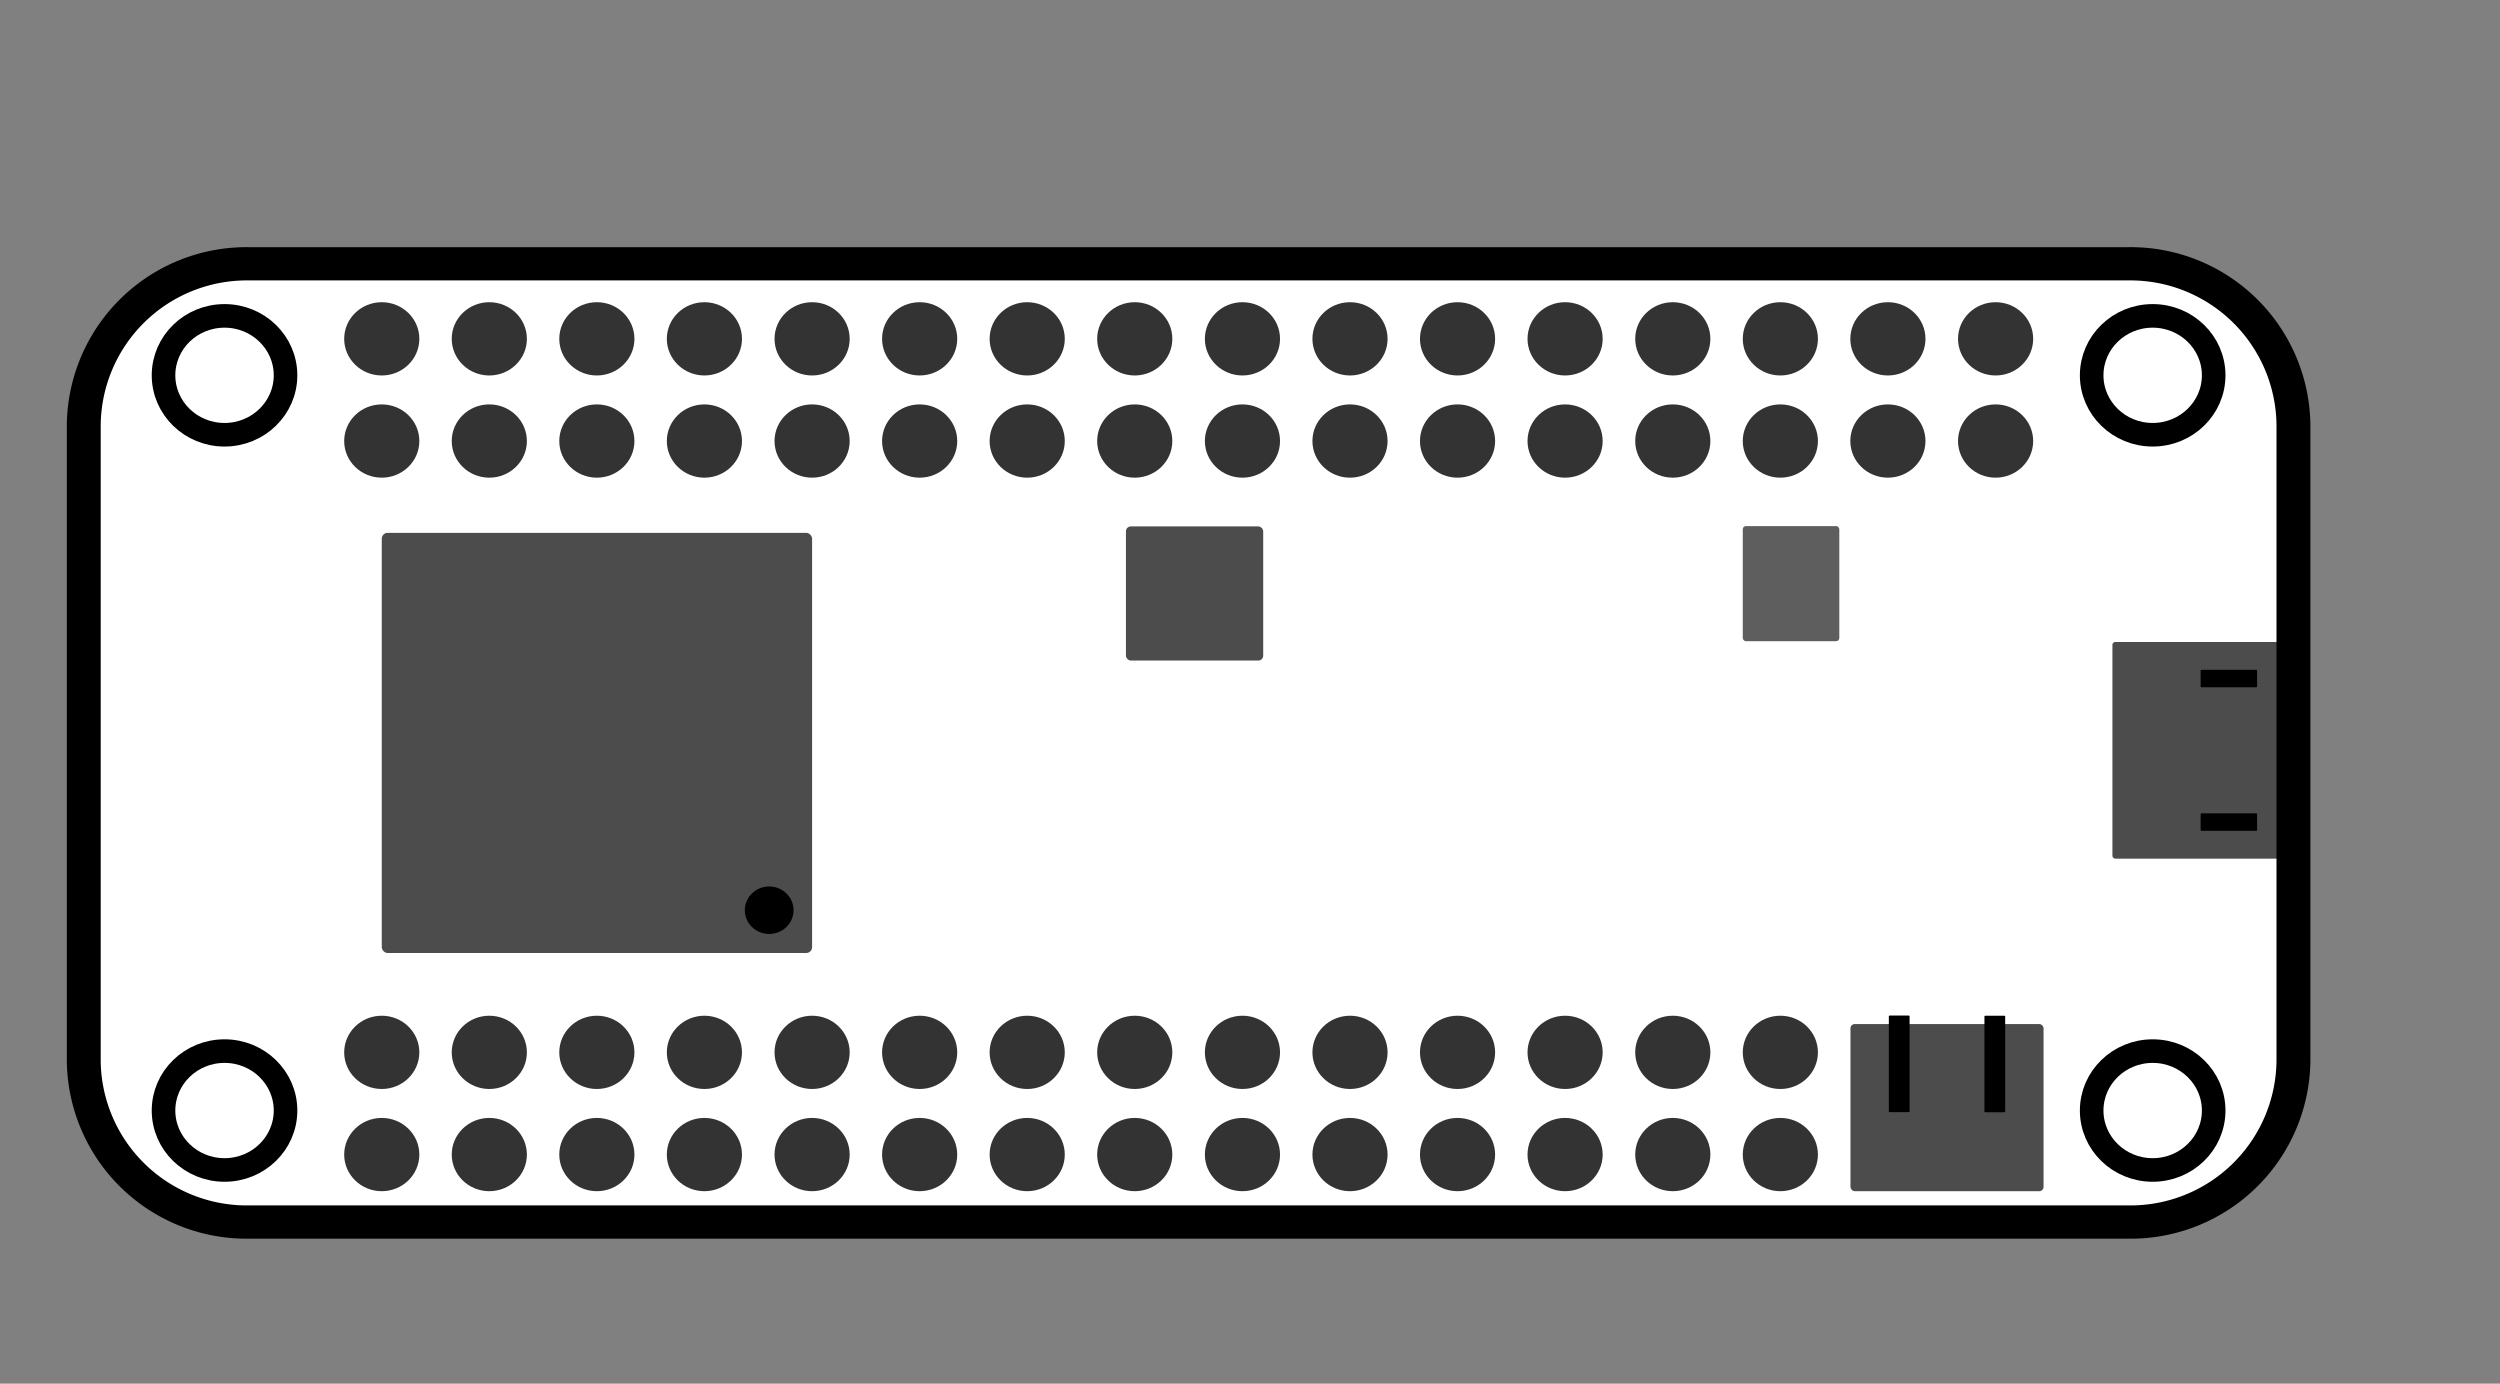 <svg id="Livello_1" data-name="Livello 1" xmlns="http://www.w3.org/2000/svg" viewBox="0 0 159 88"><rect x="0" y="0" width="159" height="88" fill="#808080" stroke="none"/><defs><style>.cls-1{fill:#fff;stroke-width:1.55px;}.cls-1,.cls-5{stroke:#000;stroke-miterlimit:10;}.cls-2{opacity:0.8;}.cls-3{opacity:0.7;}.cls-4{opacity:0.9;}.cls-5{fill:none;stroke-width:1.5px;}</style></defs><title>icon_feather</title><path class="cls-1" d="M135.39,17.06H15.8A10.07,10.07,0,0,0,5.63,27V67.51A10.07,10.07,0,0,0,15.8,77.44H135.39a10.07,10.07,0,0,0,10.17-9.93V27A10.07,10.07,0,0,0,135.39,17.06Z"/><path d="M135.39,15.72H15.8A11.43,11.43,0,0,0,4.25,27V67.51A11.43,11.43,0,0,0,15.8,78.78H135.39a11.43,11.43,0,0,0,11.55-11.27V27A11.43,11.43,0,0,0,135.39,15.72Zm10.17,51.79a10.07,10.07,0,0,1-10.17,9.93H15.8A10.07,10.07,0,0,1,5.63,67.51V27A10.07,10.07,0,0,1,15.8,17.06H135.39A10.07,10.07,0,0,1,145.56,27Z"/><g class="cls-2"><ellipse cx="24.28" cy="66.93" rx="2.39" ry="2.33"/><ellipse cx="31.12" cy="66.93" rx="2.39" ry="2.33"/><ellipse cx="37.96" cy="66.93" rx="2.39" ry="2.33"/><ellipse cx="44.8" cy="66.93" rx="2.39" ry="2.33"/><ellipse cx="51.65" cy="66.93" rx="2.39" ry="2.33"/><ellipse cx="65.33" cy="66.93" rx="2.39" ry="2.33"/><ellipse cx="72.17" cy="66.93" rx="2.39" ry="2.33"/><ellipse cx="79.02" cy="66.93" rx="2.39" ry="2.33"/><ellipse cx="85.86" cy="66.93" rx="2.39" ry="2.33"/><ellipse cx="92.7" cy="66.93" rx="2.39" ry="2.33"/><ellipse cx="99.54" cy="66.93" rx="2.39" ry="2.33"/><ellipse cx="106.39" cy="66.93" rx="2.39" ry="2.33"/><ellipse cx="113.23" cy="66.93" rx="2.39" ry="2.33"/><ellipse cx="24.28" cy="73.43" rx="2.39" ry="2.33"/><ellipse cx="31.12" cy="73.43" rx="2.39" ry="2.33"/><ellipse cx="37.96" cy="73.43" rx="2.39" ry="2.33"/><ellipse cx="44.8" cy="73.43" rx="2.39" ry="2.33"/><ellipse cx="51.65" cy="73.43" rx="2.39" ry="2.33"/><ellipse cx="65.33" cy="73.43" rx="2.39" ry="2.33"/><ellipse cx="58.49" cy="66.93" rx="2.39" ry="2.33"/><ellipse cx="58.49" cy="73.43" rx="2.39" ry="2.33"/><ellipse cx="72.17" cy="73.43" rx="2.39" ry="2.33"/><ellipse cx="79.02" cy="73.43" rx="2.39" ry="2.33"/><ellipse cx="85.86" cy="73.43" rx="2.39" ry="2.33"/><ellipse cx="92.7" cy="73.43" rx="2.39" ry="2.33"/><ellipse cx="99.54" cy="73.43" rx="2.39" ry="2.33"/><ellipse cx="106.39" cy="73.43" rx="2.39" ry="2.33"/><ellipse cx="113.23" cy="73.43" rx="2.39" ry="2.33"/><ellipse cx="24.28" cy="21.55" rx="2.39" ry="2.33"/><ellipse cx="31.12" cy="21.55" rx="2.39" ry="2.33"/><ellipse cx="37.96" cy="21.55" rx="2.39" ry="2.33"/><ellipse cx="44.8" cy="21.55" rx="2.39" ry="2.33"/><ellipse cx="51.65" cy="21.55" rx="2.39" ry="2.33"/><ellipse cx="58.49" cy="21.55" rx="2.39" ry="2.33"/><ellipse cx="65.33" cy="21.55" rx="2.39" ry="2.33"/><ellipse cx="72.17" cy="21.55" rx="2.39" ry="2.33"/><ellipse cx="79.02" cy="21.55" rx="2.39" ry="2.33"/><ellipse cx="85.86" cy="21.55" rx="2.39" ry="2.33"/><ellipse cx="92.7" cy="21.55" rx="2.39" ry="2.33"/><ellipse cx="99.54" cy="21.55" rx="2.39" ry="2.33"/><ellipse cx="106.39" cy="21.55" rx="2.39" ry="2.33"/><ellipse cx="113.23" cy="21.55" rx="2.39" ry="2.33"/><ellipse cx="120.07" cy="21.55" rx="2.39" ry="2.33"/><ellipse cx="126.92" cy="21.55" rx="2.39" ry="2.33"/><ellipse cx="24.28" cy="28.05" rx="2.39" ry="2.33"/><ellipse cx="31.12" cy="28.05" rx="2.39" ry="2.33"/><ellipse cx="37.96" cy="28.05" rx="2.39" ry="2.33"/><ellipse cx="44.8" cy="28.05" rx="2.39" ry="2.33"/><ellipse cx="51.65" cy="28.05" rx="2.39" ry="2.33"/><ellipse cx="65.33" cy="28.05" rx="2.39" ry="2.33"/><ellipse cx="72.17" cy="28.05" rx="2.39" ry="2.33"/><ellipse cx="79.02" cy="28.05" rx="2.39" ry="2.33"/><ellipse cx="85.86" cy="28.05" rx="2.39" ry="2.33"/><ellipse cx="92.7" cy="28.05" rx="2.39" ry="2.33"/><ellipse cx="99.54" cy="28.05" rx="2.39" ry="2.33"/><ellipse cx="106.39" cy="28.05" rx="2.39" ry="2.33"/><ellipse cx="113.23" cy="28.05" rx="2.39" ry="2.33"/><ellipse cx="120.07" cy="28.05" rx="2.39" ry="2.33"/><ellipse cx="126.92" cy="28.05" rx="2.39" ry="2.33"/><ellipse cx="58.49" cy="28.05" rx="2.39" ry="2.33"/></g><rect class="cls-3" x="71.61" y="33.48" width="8.73" height="8.53" rx="0.31"/><rect class="cls-3" x="117.69" y="65.13" width="12.28" height="10.63" rx="0.27"/><rect class="cls-3" x="134.35" y="40.83" width="11.21" height="13.78" rx="0.18"/><rect class="cls-3" x="24.28" y="33.89" width="27.37" height="26.72" rx="0.37"/><g class="cls-4"><rect class="cls-3" x="110.84" y="33.46" width="6.14" height="7.32" rx="0.2"/></g><rect x="139.96" y="42.6" width="3.59" height="1.11" rx="0.05"/><rect x="139.96" y="51.73" width="3.59" height="1.11" rx="0.05"/><rect x="123.8" y="67" width="6.14" height="1.32" rx="0.05" transform="translate(194.53 -59.2) rotate(90)"/><rect x="117.72" y="67" width="6.14" height="1.32" rx="0.05" transform="translate(188.45 -53.13) rotate(90)"/><ellipse cx="48.92" cy="57.89" rx="1.55" ry="1.51"/><ellipse class="cls-5" cx="14.28" cy="23.87" rx="3.88" ry="3.78"/><ellipse class="cls-5" cx="14.28" cy="70.63" rx="3.88" ry="3.78"/><ellipse class="cls-5" cx="136.91" cy="23.87" rx="3.88" ry="3.78"/><ellipse class="cls-5" cx="136.91" cy="70.63" rx="3.88" ry="3.78"/></svg>